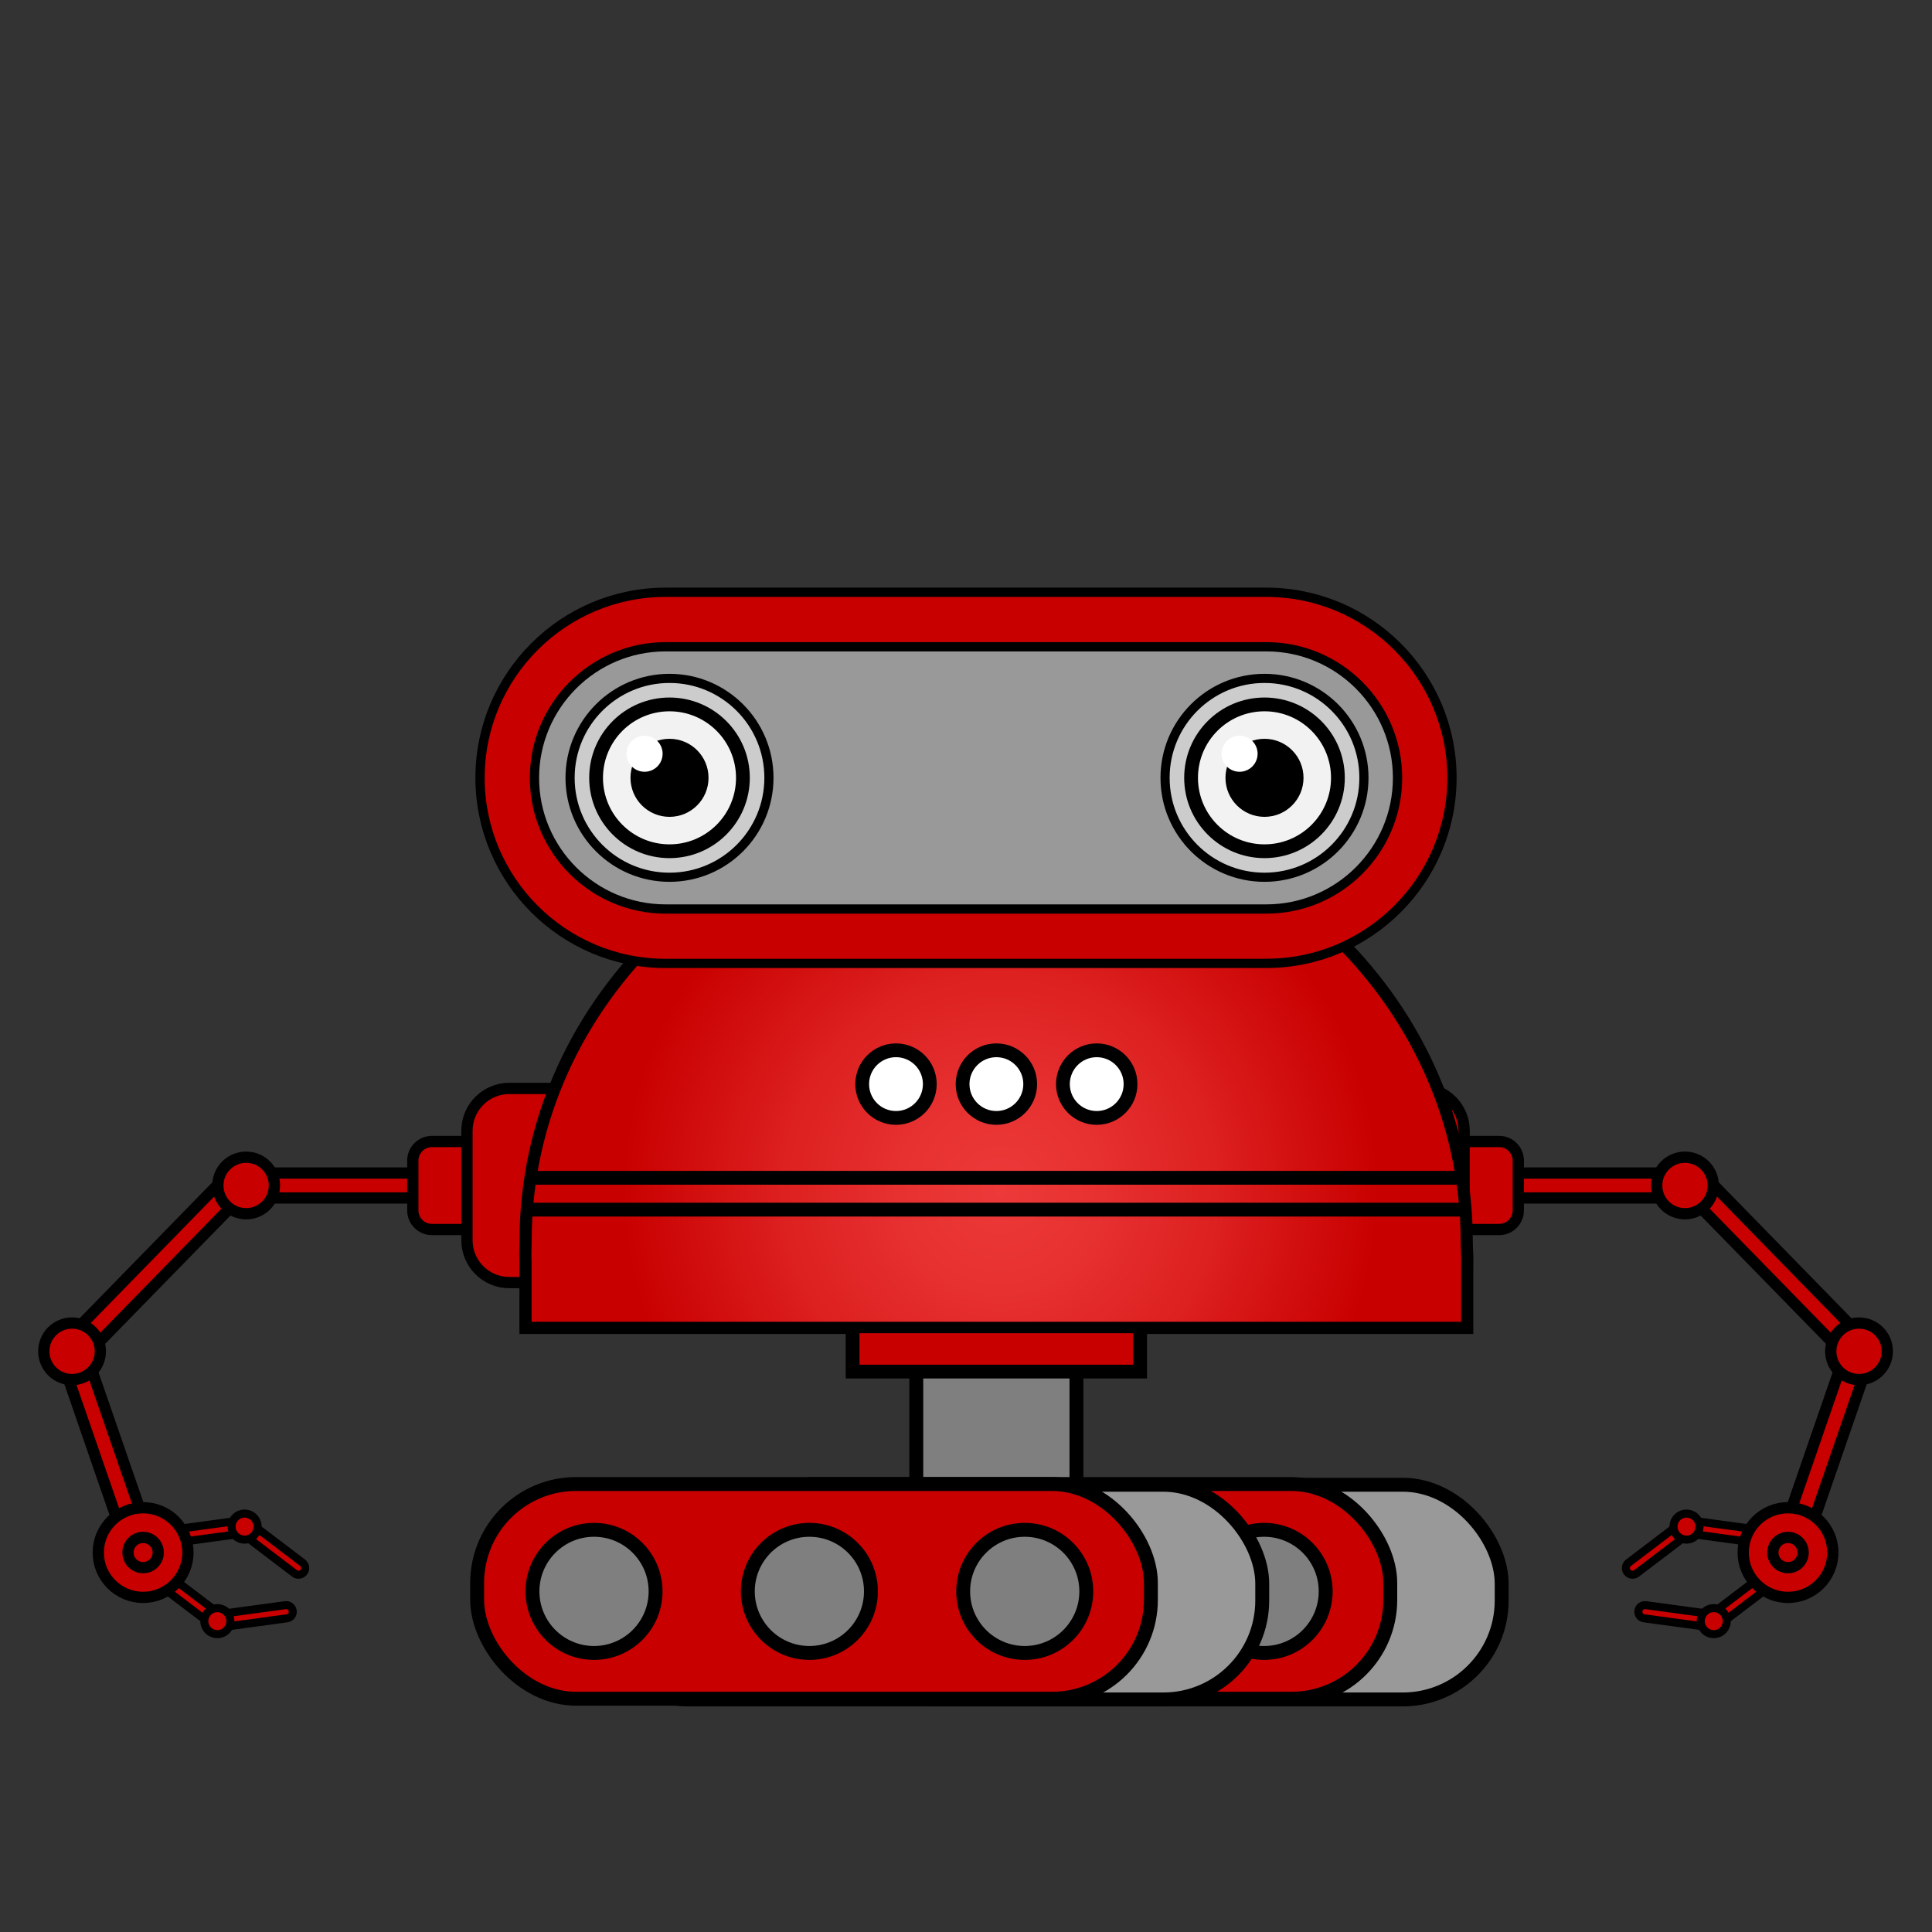 <?xml version="1.0" encoding="UTF-8"?><svg xmlns="http://www.w3.org/2000/svg" xmlns:xlink="http://www.w3.org/1999/xlink" viewBox="0 0 300 300"><rect x="0" y="0" width="300" height="300" fill="#333333" stroke="none"/><defs><style>.cls-1{stroke-width:1.25px;}.cls-1,.cls-2,.cls-3,.cls-4,.cls-5,.cls-6,.cls-7,.cls-8,.cls-9,.cls-10,.cls-11,.cls-12,.cls-13,.cls-14,.cls-15{stroke-miterlimit:10;}.cls-1,.cls-2,.cls-3,.cls-4,.cls-6,.cls-7,.cls-9,.cls-10,.cls-11,.cls-12,.cls-13,.cls-14,.cls-15{stroke:#000;}.cls-1,.cls-3,.cls-4,.cls-9,.cls-10,.cls-12{stroke-linecap:round;}.cls-1,.cls-10,.cls-12,.cls-13,.cls-15{fill:#c90000;}.cls-2,.cls-7{fill:#999;}.cls-2,.cls-11,.cls-13,.cls-14{stroke-width:2.16px;}.cls-16,.cls-4,.cls-5,.cls-11{fill:#fff;}.cls-3{fill:url(#radial-gradient);stroke-width:1.89px;}.cls-4,.cls-9,.cls-12{stroke-width:2.14px;}.cls-5{stroke-width:.26px;}.cls-5,.cls-8{stroke:#999;}.cls-6{fill:#ccc;stroke-width:1.42px;}.cls-7,.cls-15{stroke-width:1.44px;}.cls-8{fill:none;stroke-width:2.82px;}.cls-9{fill:#fa2e19;}.cls-10{stroke-width:1.75px;}.cls-14{fill:#7f7f7f;}.cls-17{fill:#f2f2f2;}</style><symbol id="Robot_arm_1" viewBox="0 0 96.45 86.24"><g><polygon class="cls-10" points="16.92 69.51 8 43.7 4.35 44.96 13.26 70.77 16.92 69.51"/><polygon class="cls-10" points="7.74 42.01 31.15 18.04 28.31 15.41 4.9 39.39 7.74 42.01"/><circle class="cls-10" cx="5.26" cy="41.7" r="4.39"/><polygon class="cls-10" points="33.57 17.89 60.88 17.89 60.88 14.02 33.57 14.02 33.57 17.89"/><path class="cls-10" d="M61.15,22.79h7.19c1.65,0,2.98-1.33,2.98-2.98v-7.71c0-1.65-1.33-2.98-2.98-2.98h-7.19c-1.65,0-2.98,1.33-2.98,2.98v7.71c0,1.65,1.33,2.98,2.98,2.98Z"/><path class="cls-10" d="M73.15,31.03h15.85c3.63,0,6.57-2.94,6.57-6.57V7.45c0-3.63-2.94-6.57-6.57-6.57h-15.85c-3.63,0-6.57,2.94-6.57,6.57V24.46c0,3.63,2.94,6.57,6.57,6.57Z"/><circle class="cls-10" cx="32.29" cy="15.95" r="4.39"/><g><g><path class="cls-1" d="M28.6,84.12h0c.35-.45,.26-1.1-.2-1.45l-8.33-6.33c-.45-.35-1.1-.26-1.45,.2h0c-.35,.45-.26,1.1,.2,1.45l8.33,6.33c.45,.35,1.1,.26,1.45-.2Z"/><path class="cls-1" d="M27.11,83.69h0c.08,.57,.6,.96,1.16,.88l10.37-1.41c.57-.08,.96-.6,.88-1.16h0c-.08-.57-.6-.96-1.16-.88l-10.37,1.41c-.57,.08-.96,.6-.88,1.16Z"/><circle class="cls-1" cx="27.82" cy="83.6" r="2.02"/></g><g><path class="cls-1" d="M31.27,68.4h0c-.35,.45-.26,1.1,.2,1.45l8.33,6.33c.45,.35,1.1,.26,1.45-.2h0c.35-.45,.26-1.1-.2-1.45l-8.33-6.33c-.45-.35-1.1-.26-1.45,.2Z"/><path class="cls-1" d="M32.76,68.82h0c-.08-.57-.6-.96-1.16-.88l-10.37,1.41c-.57,.08-.96,.6-.88,1.16h0c.08,.57,.6,.96,1.16,.88l10.37-1.41c.57-.08,.96-.6,.88-1.16Z"/><circle class="cls-1" cx="32.05" cy="68.92" r="2.02"/></g></g><g><circle class="cls-10" cx="16.29" cy="72.95" r="6.96"/><circle class="cls-10" cx="16.29" cy="72.95" r="2.35"/></g></g></symbol><symbol id="Robot_eyes_1" viewBox="0 0 152.36 59.06"><g><path class="cls-15" d="M122.83,58.35H29.53C13.64,58.35,.72,45.42,.72,29.53S13.64,.72,29.53,.72H122.83c15.89,0,28.81,12.93,28.81,28.81s-12.93,28.81-28.81,28.81Z"/><path class="cls-7" d="M29.53,9.18c-11.22,0-20.36,9.13-20.36,20.36s9.13,20.36,20.36,20.36H122.83c11.22,0,20.36-9.13,20.36-20.36s-9.13-20.36-20.36-20.36H29.53Z"/><ellipse class="cls-5" cx="30.14" cy="29.53" rx="11.83" ry="11.28"/><ellipse class="cls-8" cx="30.14" cy="29.53" rx="14.59" ry="13.91"/><g><circle class="cls-6" cx="30.14" cy="29.53" r="15.44"/><g><circle cx="30.14" cy="29.53" r="12.47"/><circle class="cls-17" cx="30.14" cy="29.53" r="10.33"/><circle cx="30.14" cy="29.53" r="6.06"/><circle class="cls-16" cx="26.27" cy="25.79" r="2.8"/></g></g><ellipse class="cls-5" cx="122.53" cy="29.53" rx="11.83" ry="11.28"/><ellipse class="cls-8" cx="122.53" cy="29.53" rx="14.59" ry="13.91"/><g><circle class="cls-6" cx="122.53" cy="29.53" r="15.44"/><g><circle cx="122.53" cy="29.53" r="12.47"/><circle class="cls-17" cx="122.53" cy="29.53" r="10.33"/><circle cx="122.53" cy="29.53" r="6.06"/><circle class="cls-16" cx="118.66" cy="25.79" r="2.8"/></g></g></g></symbol><symbol id="Robot_wheels_1" viewBox="0 0 161.25 35.61"><g><rect class="cls-2" x="55.55" y="1.19" width="104.62" height="33.34" rx="15.36" ry="15.36"/><rect class="cls-13" x="38.25" y="1.08" width="104.62" height="33.34" rx="15.36" ry="15.36"/><circle class="cls-11" cx="56.41" cy="17.75" r="9.56"/><circle class="cls-11" cx="89.84" cy="17.75" r="9.56"/><circle class="cls-14" cx="123.28" cy="17.75" r="9.56"/><rect class="cls-2" x="18.37" y="1.19" width="104.62" height="33.34" rx="15.36" ry="15.36"/><rect class="cls-13" x="1.08" y="1.08" width="104.62" height="33.34" rx="15.36" ry="15.36"/><circle class="cls-14" cx="19.23" cy="17.75" r="9.56"/><circle class="cls-14" cx="52.67" cy="17.75" r="9.56"/><circle class="cls-14" cx="86.11" cy="17.75" r="9.56"/></g></symbol><radialGradient id="radial-gradient" cx="155.35" cy="184.75" fx="155.35" fy="184.75" r="86.26" gradientTransform="matrix(1, 0, 0, 1, 0, 0)" gradientUnits="userSpaceOnUse"><stop offset="0" stop-color="#ed3939"/><stop offset=".16" stop-color="#e83232"/><stop offset=".39" stop-color="#dd2020"/><stop offset=".66" stop-color="#ca0202"/><stop offset=".68" stop-color="#c90000"/></radialGradient></defs><g id="Robos"><use width="96.45" height="86.24" transform="translate(5.93 168.13)" xlink:href="#Robot_arm_1"/><use width="96.45" height="86.24" transform="translate(293.93 168.13) rotate(-180) scale(1 -1)" xlink:href="#Robot_arm_1"/><g><rect class="cls-14" x="142.28" y="205.1" width="24.87" height="38.74"/><path class="cls-3" d="M227.75,192.73c0-37.73-32.71-68.32-73.07-68.32s-73.07,30.59-73.07,68.32c0,1.08-.07,2.15-.01,3.22v10.24H227.83v-9.69c.07-1.25-.08-2.5-.08-3.76Z"/><polyline class="cls-12" points="177.04 207.02 177.04 212.98 132.39 212.98 132.39 207.02"/><g><circle class="cls-4" cx="170.3" cy="168.34" r="5.25"/><circle class="cls-4" cx="154.72" cy="168.34" r="5.25"/><circle class="cls-4" cx="139.13" cy="168.34" r="5.25"/></g><line class="cls-9" x1="82.39" y1="187.83" x2="227.04" y2="187.83"/><line class="cls-9" x1="82.85" y1="182.89" x2="226.59" y2="182.89"/></g><use width="161.25" height="35.61" transform="translate(73.01 229.36)" xlink:href="#Robot_wheels_1"/></g><g id="TXT__etc"><use width="152.36" height="59.06" transform="translate(73.82 91.25)" xlink:href="#Robot_eyes_1"/></g></svg>
